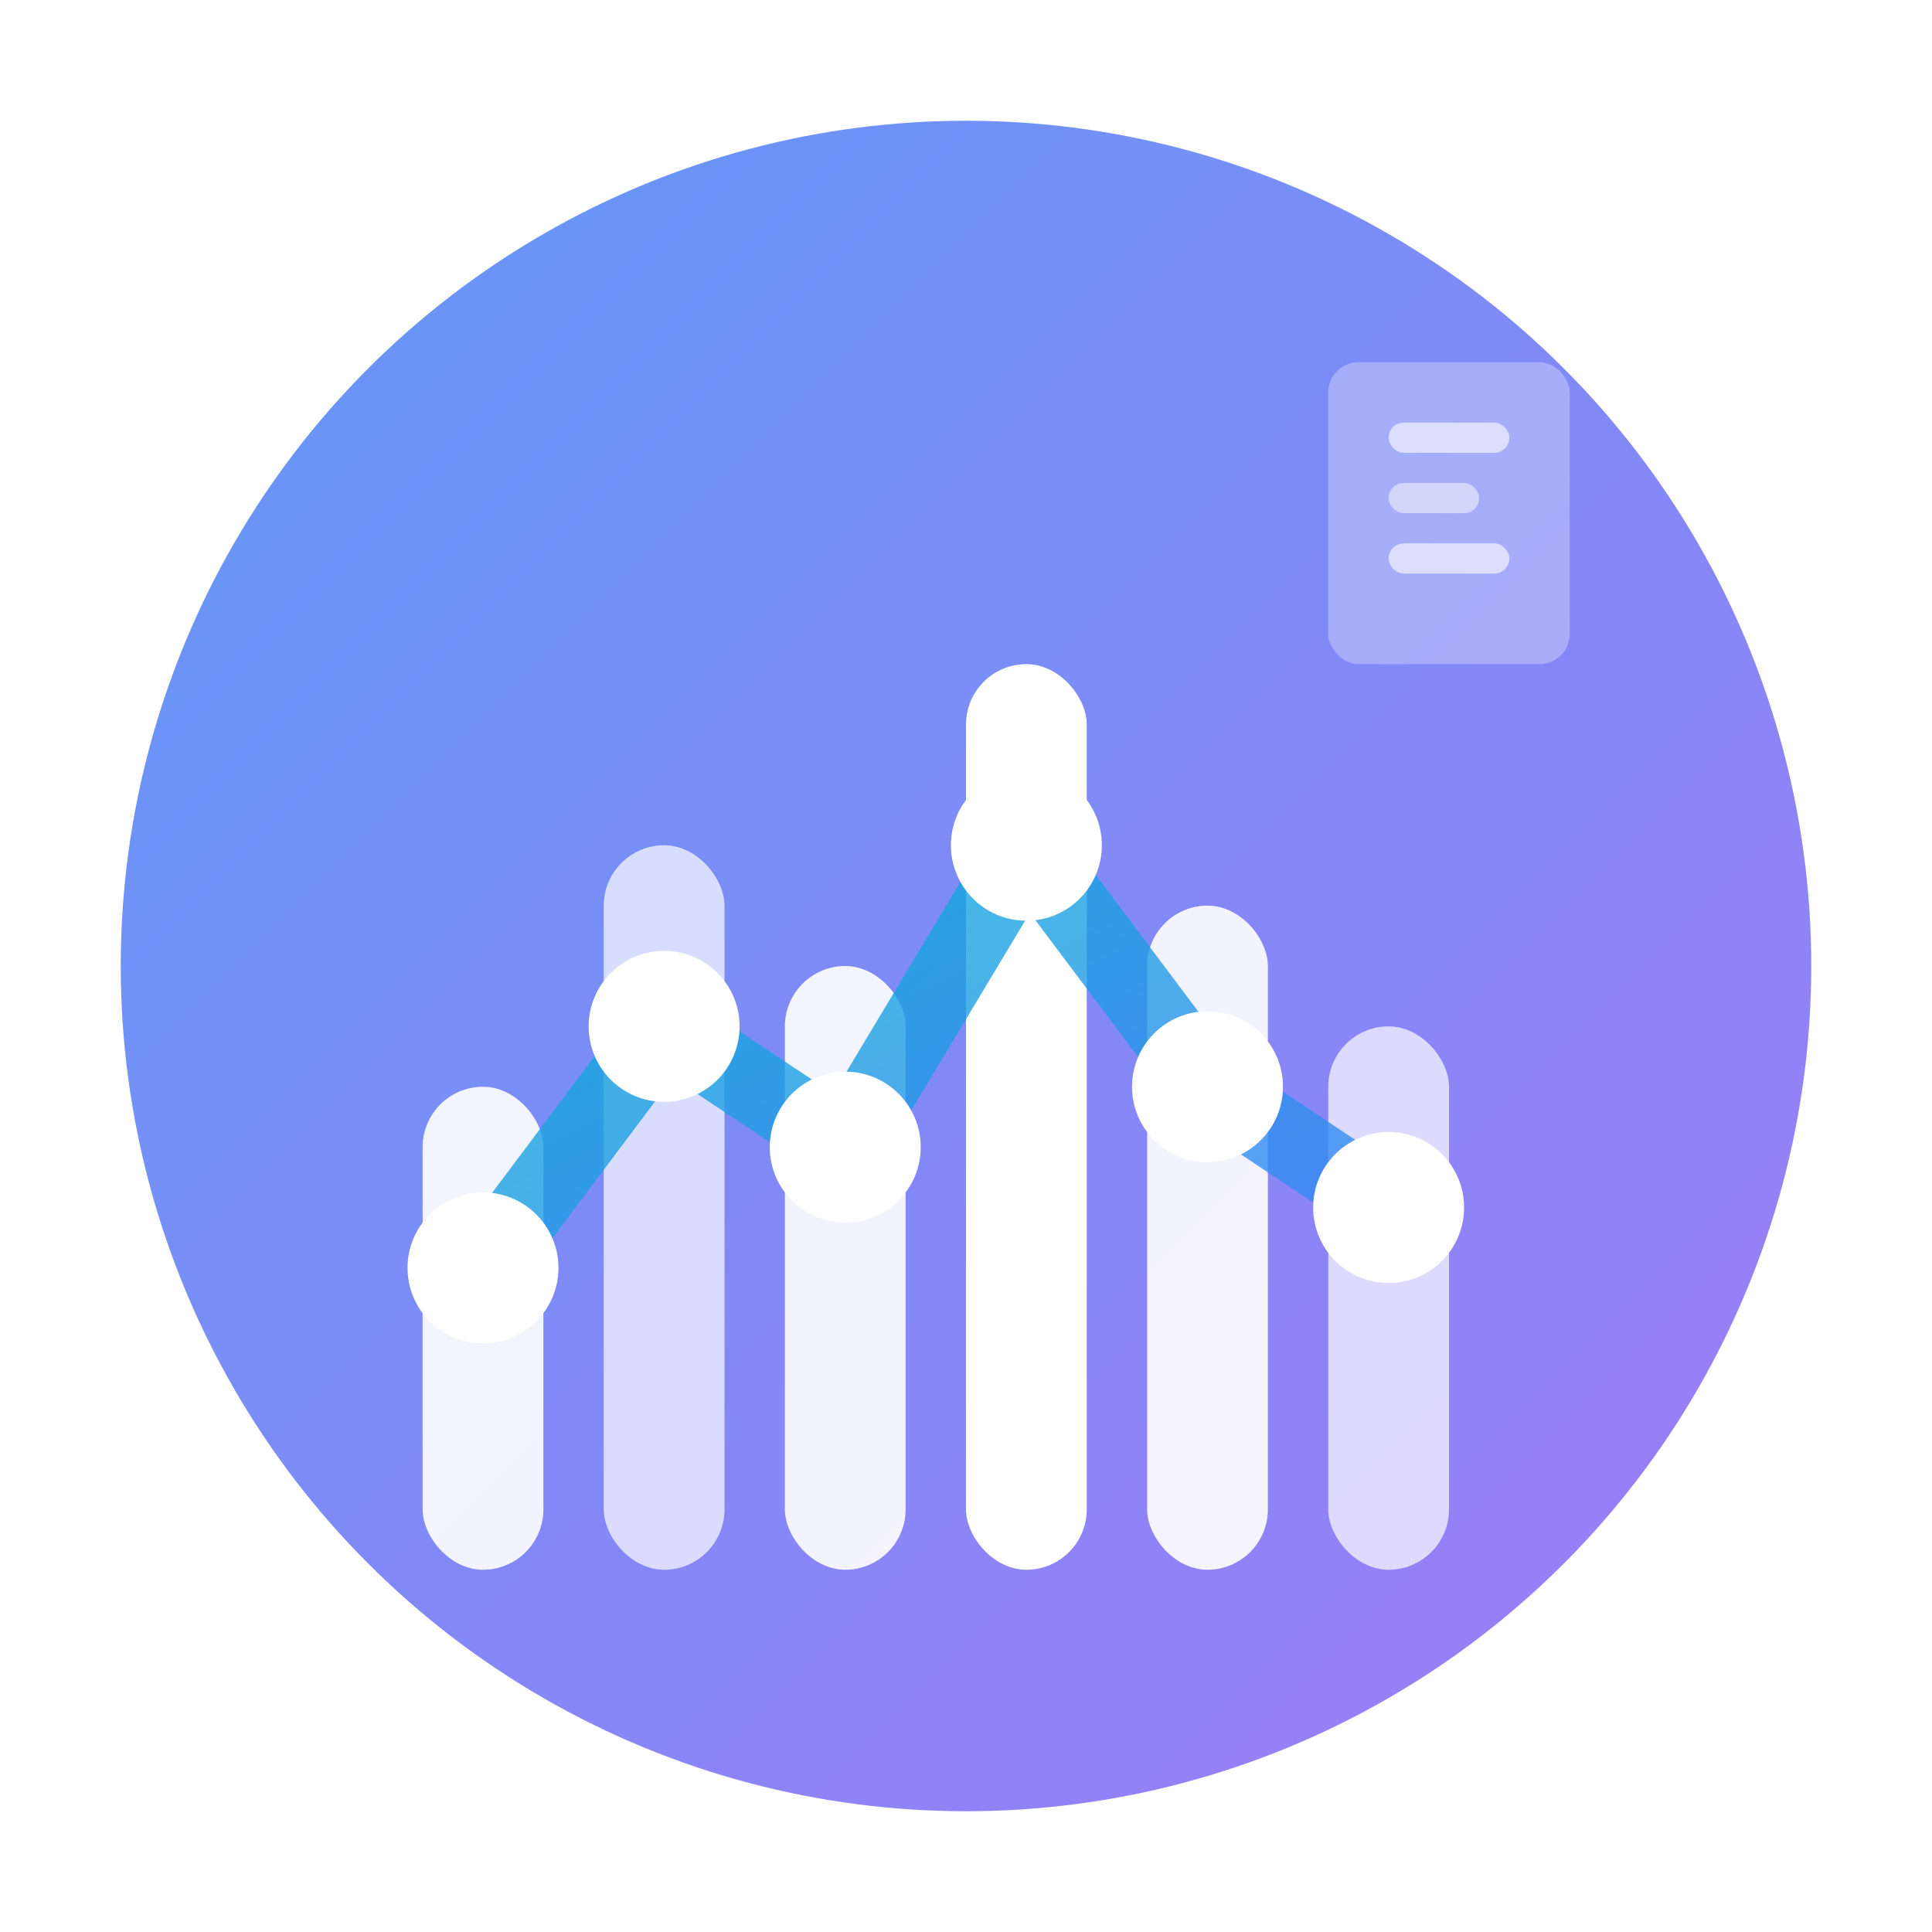 <svg width="64" height="64" viewBox="0 0 64 64" fill="none" xmlns="http://www.w3.org/2000/svg">
  <defs>
    <linearGradient id="primaryGrad" x1="0%" y1="0%" x2="100%" y2="100%">
      <stop offset="0%" stop-color="#3b82f6"/>
      <stop offset="100%" stop-color="#8b5cf6"/>
    </linearGradient>
    <linearGradient id="accentGrad" x1="0%" y1="0%" x2="100%" y2="100%">
      <stop offset="0%" stop-color="#06b6d4"/>
      <stop offset="100%" stop-color="#3b82f6"/>
    </linearGradient>
    <filter id="glow" x="-20%" y="-20%" width="140%" height="140%">
      <feGaussianBlur stdDeviation="2" result="coloredBlur"/>
      <feMerge> 
        <feMergeNode in="coloredBlur"/>
        <feMergeNode in="SourceGraphic"/>
      </feMerge>
    </filter>
  </defs>
  
  <!-- Background circle -->
  <circle cx="32" cy="32" r="28" fill="url(#primaryGrad)" filter="url(#glow)" opacity="0.9"/>
  
  <!-- Chart bars representing data analysis -->
  <rect x="14" y="36" width="4" height="16" rx="2" fill="white" opacity="0.9"/>
  <rect x="20" y="28" width="4" height="24" rx="2" fill="white" opacity="0.7"/>
  <rect x="26" y="32" width="4" height="20" rx="2" fill="white" opacity="0.9"/>
  <rect x="32" y="22" width="4" height="30" rx="2" fill="white"/>
  <rect x="38" y="30" width="4" height="22" rx="2" fill="white" opacity="0.9"/>
  <rect x="44" y="34" width="4" height="18" rx="2" fill="white" opacity="0.7"/>
  
  <!-- Connecting line representing trend analysis -->
  <path d="M16 42 L22 34 L28 38 L34 28 L40 36 L46 40" stroke="url(#accentGrad)" stroke-width="2.5" fill="none" stroke-linecap="round" opacity="0.8"/>
  
  <!-- Data points -->
  <circle cx="16" cy="42" r="2.5" fill="white"/>
  <circle cx="22" cy="34" r="2.5" fill="white"/>
  <circle cx="28" cy="38" r="2.5" fill="white"/>
  <circle cx="34" cy="28" r="2.5" fill="white"/>
  <circle cx="40" cy="36" r="2.5" fill="white"/>
  <circle cx="46" cy="40" r="2.5" fill="white"/>
  
  <!-- Log file icon in top right -->
  <rect x="44" y="12" width="8" height="10" rx="1" fill="white" opacity="0.3"/>
  <rect x="46" y="14" width="4" height="1" rx="0.5" fill="white" opacity="0.6"/>
  <rect x="46" y="16" width="3" height="1" rx="0.5" fill="white" opacity="0.5"/>
  <rect x="46" y="18" width="4" height="1" rx="0.5" fill="white" opacity="0.6"/>
</svg>
